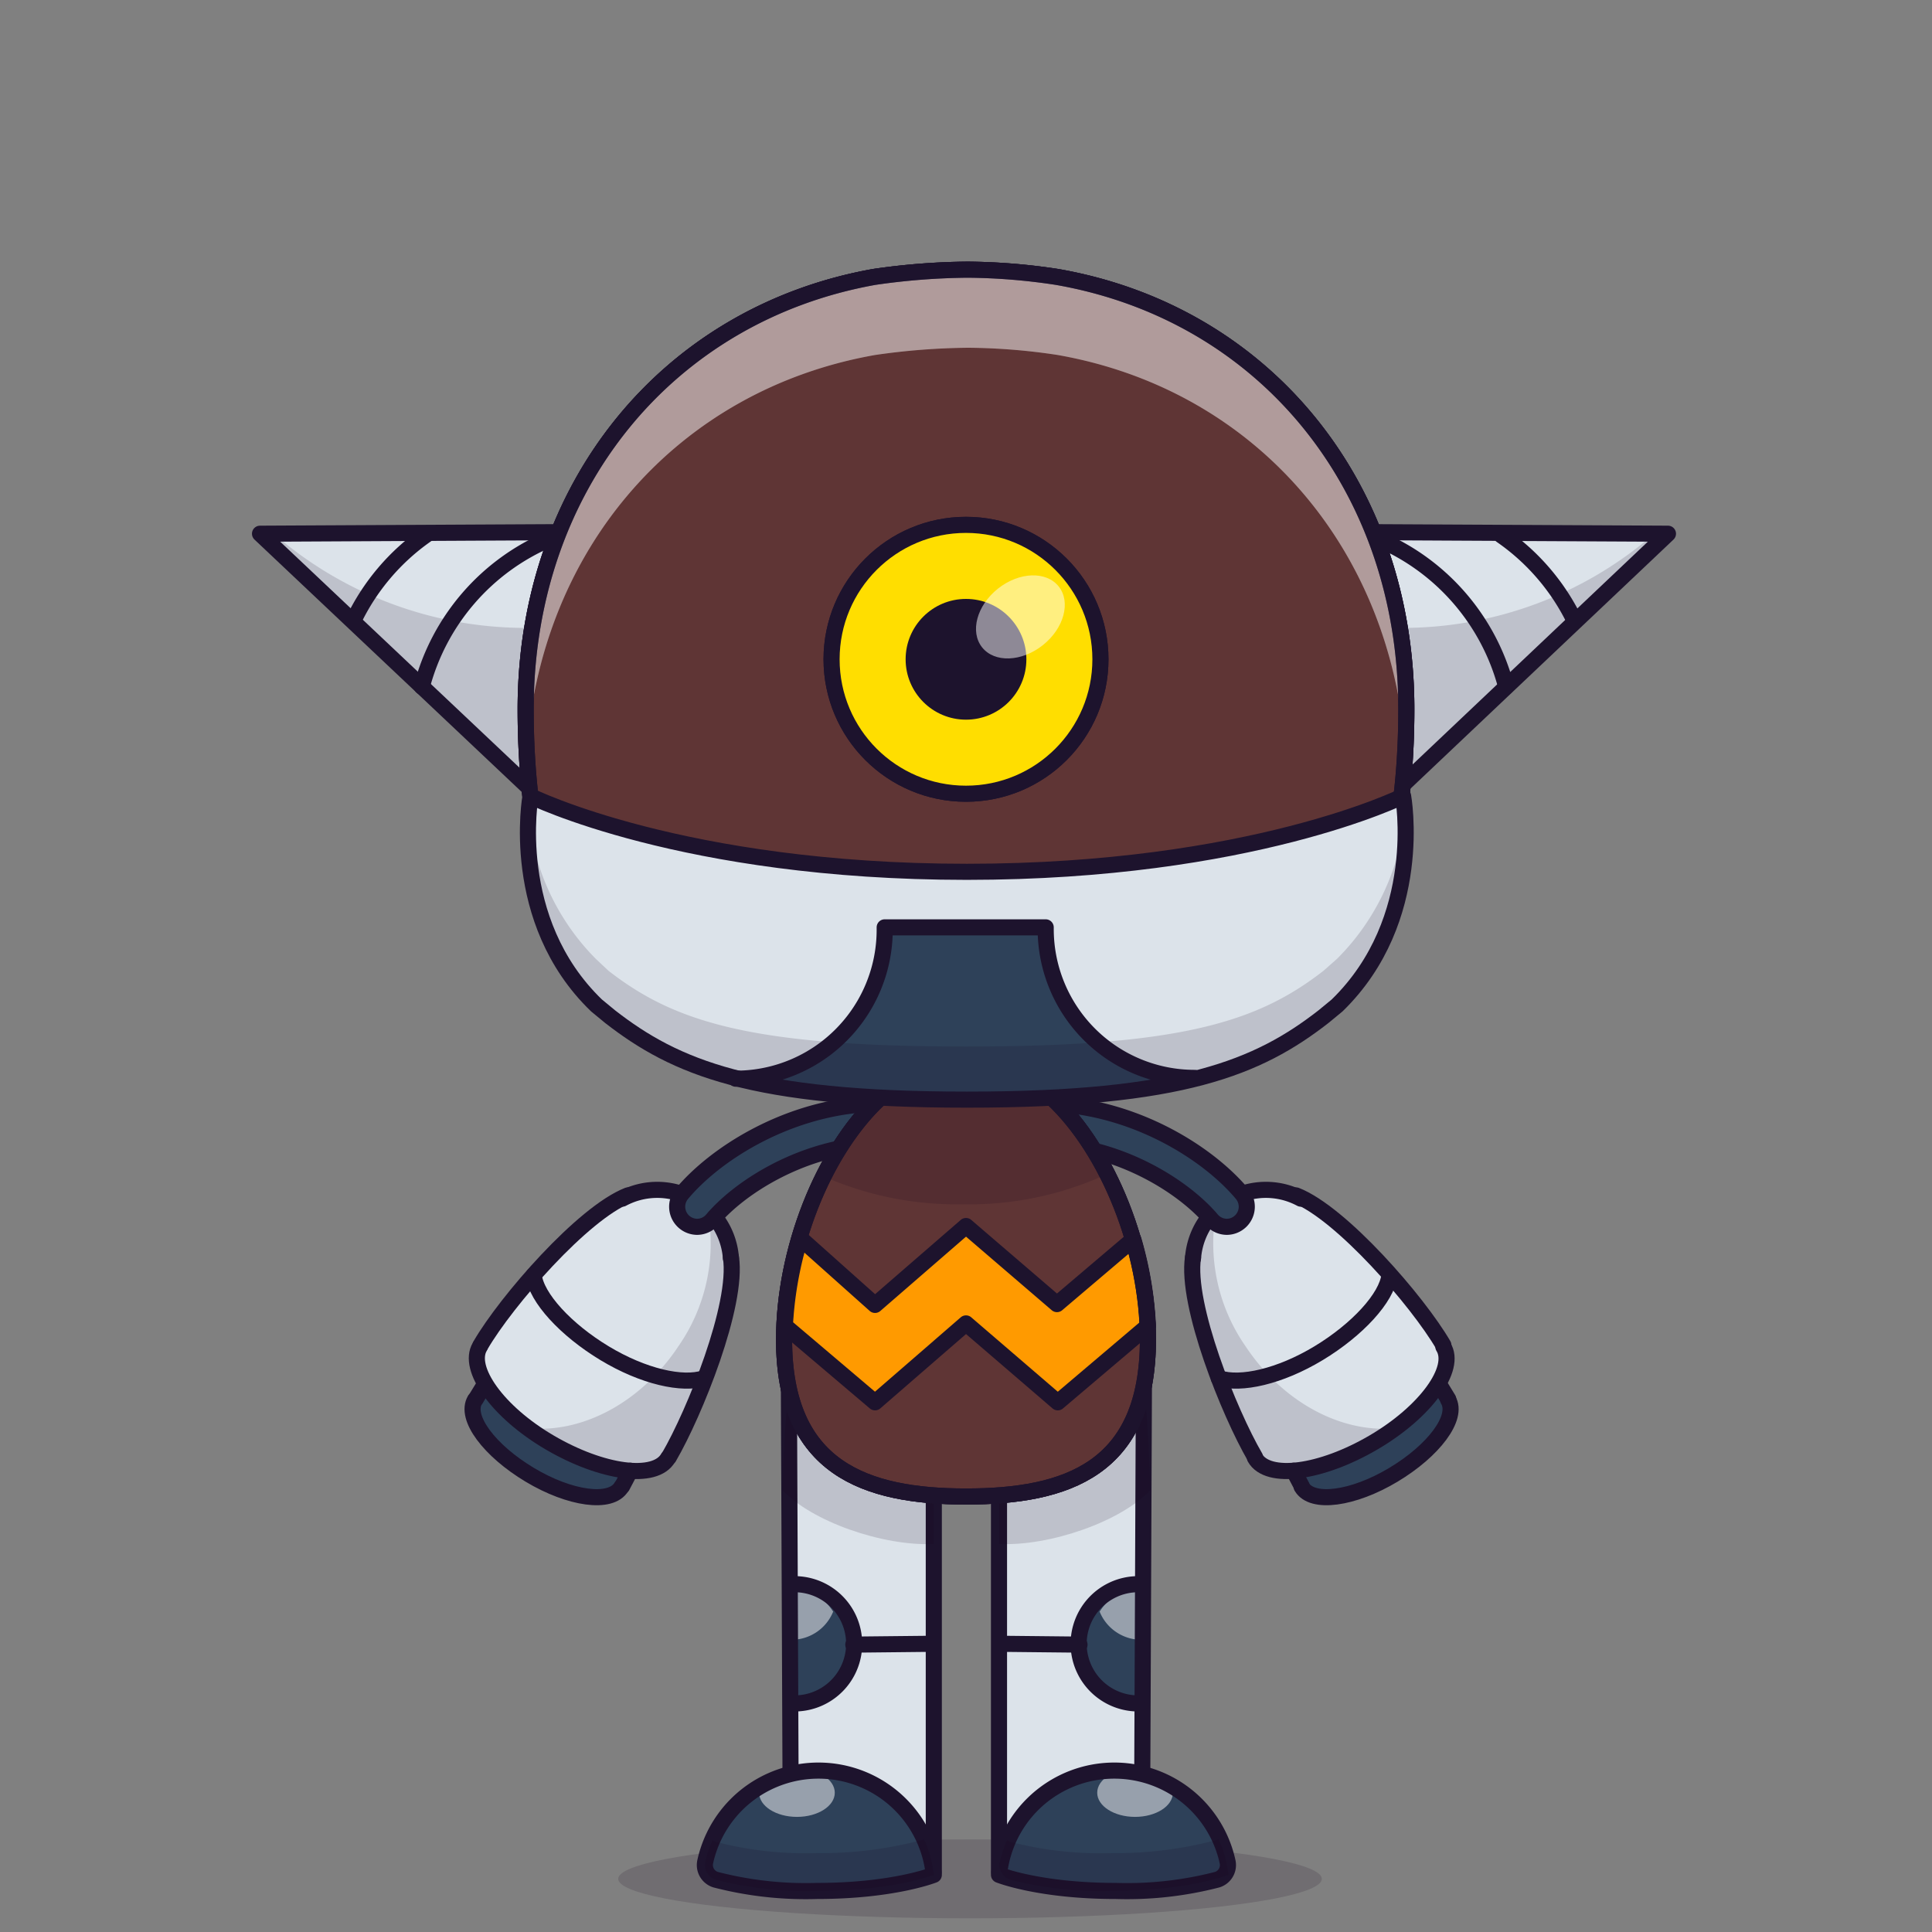 <svg xmlns="http://www.w3.org/2000/svg" xmlns:xlink="http://www.w3.org/1999/xlink" viewBox="0 0 240 240">
  <rect x="0" y="0" width="240" height="240" fill="#808080" stroke="none"/>
  <ellipse cx="120.5" cy="233.4" rx="43.7" ry="4.9" style="fill:#180621;opacity:0.15"/>
  <g>
    <title>05</title>
    <path d="M98.8,221.4c-.9-12.3-.7-49.2-.7-49.2l18,8.2.2,52.7s-11.9,1.5-17.4-11.7Z" style="fill:#dce3ea"/>
    <path d="M97.7,196.8c4.1,0,7.9,3.4,7.9,7.5s-4,7.2-7.8,7.5" style="fill:#2e4159"/>
    <g style="opacity:0.5">
      <path d="M97.3,196.8l.3,6.9h.7a5.6,5.6,0,0,0,5.2-3.5A7.4,7.4,0,0,0,97.3,196.8Z" style="fill:#fff"/>
    </g>
    <path d="M115.9,232.6c.1.5-7.1,2.5-14.2,2.4a53.2,53.2,0,0,1-13.7-2.4,16.5,16.5,0,0,1,3.9-8.8c3.3-3.9,12.4-3.6,12.4-3.6S113,222.3,115.9,232.6Z" style="fill:#2e4159"/>
    <polyline points="98.2 219.8 98 172.2 116 180.4 116 232.5" style="fill:none;stroke:#1d132d;stroke-linecap:round;stroke-linejoin:round;stroke-width:2px"/>
    <path d="M98.4,196.8a7.4,7.4,0,0,1,.6,14.8" style="fill:none;stroke:#1d132d;stroke-linecap:round;stroke-linejoin:round;stroke-width:2px"/>
    <path d="M98,172.2s-.6,4.9-.8,12.9c3.6,3.9,12.5,7,18.8,6.7V180.4Z" style="fill:#180621;opacity:0.15"/>
    <ellipse cx="99" cy="222.7" rx="4.7" ry="3" style="fill:#fff;opacity:0.5"/>
    <line x1="106" y1="204.3" x2="115.6" y2="204.2" style="fill:none;stroke:#1d132d;stroke-linecap:round;stroke-linejoin:round;stroke-width:2px"/>
    <path d="M116,232.9a14.4,14.4,0,0,0-28.4-1.6,1.9,1.9,0,0,0,1.3,2.2,44.7,44.7,0,0,0,12.6,1.4C111,234.9,116,232.9,116,232.9Z" style="fill:none;stroke:#1d132d;stroke-linecap:round;stroke-linejoin:round;stroke-width:2px"/>
    <path d="M141.3,221.4c.9-12.3.8-49.2.8-49.2l-18,8.2-.2,52.7s11.9,1.5,17.4-11.7Z" style="fill:#dce3ea"/>
    <path d="M142.4,196.8c-4.1,0-7.9,3.4-7.9,7.5s4,7.2,7.8,7.5" style="fill:#2e4159"/>
    <g style="opacity:0.5">
      <path d="M142.8,196.8l-.3,6.9h-.7a5.6,5.6,0,0,1-5.2-3.5A7.4,7.4,0,0,1,142.8,196.8Z" style="fill:#fff"/>
    </g>
    <path d="M124.1,232.6c-.1.5,7.1,2.5,14.2,2.4a53.2,53.2,0,0,0,13.7-2.4,16.5,16.5,0,0,0-3.9-8.8c-3.3-3.9-12.4-3.6-12.4-3.6S127.1,222.3,124.1,232.6Z" style="fill:#2e4159"/>
    <polyline points="141.9 219.8 142.1 172.2 124.1 180.4 124.1 232.5" style="fill:none;stroke:#1d132d;stroke-linecap:round;stroke-linejoin:round;stroke-width:2px"/>
    <path d="M141.7,196.8a7.4,7.4,0,0,0-.6,14.8" style="fill:none;stroke:#1d132d;stroke-linecap:round;stroke-linejoin:round;stroke-width:2px"/>
    <path d="M142.1,172.2s.6,4.9.8,12.9c-3.6,3.9-12.5,7-18.8,6.7V180.4Z" style="fill:#180621;opacity:0.15"/>
    <ellipse cx="141" cy="222.7" rx="4.7" ry="3" style="fill:#fff;opacity:0.5"/>
    <line x1="134.1" y1="204.3" x2="124.5" y2="204.2" style="fill:none;stroke:#1d132d;stroke-linecap:round;stroke-linejoin:round;stroke-width:2px"/>
    <path d="M124.1,232.9a14.4,14.4,0,0,1,28.4-1.6,1.9,1.9,0,0,1-1.3,2.2,44.7,44.7,0,0,1-12.6,1.4C129.1,234.9,124.1,232.9,124.1,232.9Z" style="fill:none;stroke:#1d132d;stroke-linecap:round;stroke-linejoin:round;stroke-width:2px"/>
    <path d="M101.5,230.2a44.7,44.7,0,0,1-12.6-1.4l-.4-.2a14.3,14.3,0,0,0-.9,2.7,1.9,1.9,0,0,0,1.3,2.2,44.7,44.7,0,0,0,12.6,1.4c9.5,0,14.5-2,14.5-2a14.3,14.3,0,0,0-1.2-4.4A48.8,48.8,0,0,1,101.5,230.2Z" style="fill:#180621;opacity:0.15"/>
    <path d="M138.1,230.2a44.7,44.7,0,0,1-12.6-1.4l-.4-.2a14.3,14.3,0,0,0-.9,2.7,1.9,1.9,0,0,0,1.3,2.2,44.7,44.7,0,0,0,12.6,1.4c9.5,0,14.5-2,14.5-2a14.3,14.3,0,0,0-1.2-4.4A48.8,48.8,0,0,1,138.1,230.2Z" style="fill:#180621;opacity:0.15"/>
  </g>
  <g>
    <title>03</title>
    <path d="M160.8,182.9l1,1.9h0c1.3,2.2,6.4,1.5,11.4-1.5s8.1-7.1,6.8-9.3h0l-1.1-1.8" style="fill:#2e4159"/>
    <path d="M161.7,149a9.2,9.2,0,0,0-13.5,7.4h0c-.8,6,4.5,19.3,7.7,24.8h.1c1.6,2.8,8.2,1.9,14.7-1.9s10.4-9.2,8.7-11.9h-.1c-3.2-5.5-12.7-16.4-18.3-18.6" style="fill:#dce3ea"/>
    <path d="M156.8,170.8c6.6-2.3,15.4-6.3,15.2-13a65.7,65.7,0,0,1,7.4,9.5h.1c1.6,2.8-2.3,8.1-8.7,11.9s-13,4.7-14.7,1.9H156a70.3,70.3,0,0,1-4.9-10.8C152.8,171.7,154.9,171.4,156.8,170.8Z" style="fill:#dce3ea"/>
    <path d="M78.2,182.9l-1,1.9h0c-1.3,2.2-6.4,1.5-11.4-1.5s-8.1-7.1-6.8-9.3h0l1.1-1.8" style="fill:#2e4159"/>
    <path d="M77.2,149a9.2,9.2,0,0,1,13.5,7.4h0c.8,6-4.5,19.3-7.7,24.8h-.1c-1.6,2.8-8.2,1.9-14.7-1.9s-10.4-9.2-8.7-11.9h.1c3.2-5.5,12.7-16.4,18.3-18.6" style="fill:#dce3ea"/>
    <path d="M82.2,170.8c-6.6-2.3-15.4-6.3-15.2-13a65.7,65.7,0,0,0-7.4,9.5h-.1c-1.6,2.8,2.3,8.1,8.7,11.9s13,4.7,14.7,1.9H83a70.3,70.3,0,0,0,4.9-10.8C86.2,171.7,84.1,171.4,82.2,170.8Z" style="fill:#dce3ea"/>
    <path d="M90.8,156.3h0a9.2,9.2,0,0,0-2.9-6,22.4,22.4,0,0,1-3.6,16.9c-4.7,7.1-12.1,10.9-18.7,10.2l2.6,1.8c6.5,3.8,13,4.7,14.7,1.9H83C86.3,175.6,91.6,162.2,90.8,156.3Z" style="fill:#180621;opacity:0.15"/>
    <path d="M148.2,156.3h0a9.2,9.2,0,0,1,2.9-6,22.4,22.4,0,0,0,3.6,16.9c4.7,7.1,12.1,10.9,18.7,10.2l-2.6,1.8c-6.5,3.8-13,4.7-14.7,1.9H156C152.7,175.6,147.4,162.2,148.2,156.3Z" style="fill:#180621;opacity:0.15"/>
    <path d="M86.6,152.4a2.5,2.5,0,0,1-1.9-4.1c4.1-4.9,12.6-10.3,22.4-11.1a2.5,2.5,0,0,1,.4,5c-8.3.7-15.6,5.3-19,9.3A2.5,2.5,0,0,1,86.6,152.4Z" style="fill:#2e4159"/>
    <path d="M86.6,152.4a2.5,2.5,0,0,1-1.9-4.1c4.1-4.9,12.6-10.3,22.4-11.1a2.5,2.5,0,0,1,.4,5c-8.3.7-15.6,5.3-19,9.3A2.5,2.5,0,0,1,86.6,152.4Z" style="fill:none;stroke:#1d132d;stroke-miterlimit:10;stroke-width:2px"/>
    <path d="M83,181.1c-1.6,2.8-8.2,1.9-14.7-1.9S58,170,59.6,167.3h0" style="fill:none;stroke:#1d132d;stroke-linecap:round;stroke-linejoin:round;stroke-width:2px"/>
    <path d="M87.5,171.2c-2.7.9-7.6-.2-12.4-3.1s-8.5-6.9-8.8-9.7" style="fill:none;stroke:#1d132d;stroke-linecap:round;stroke-linejoin:round;stroke-width:2px"/>
    <path d="M59.7,167.1c3.2-5.5,12.7-16.4,18.3-18.6" style="fill:none;stroke:#1d132d;stroke-linecap:round;stroke-linejoin:round;stroke-width:2px"/>
    <path d="M83.1,181c3.2-5.5,8.6-18.9,7.7-24.8" style="fill:none;stroke:#1d132d;stroke-linecap:round;stroke-linejoin:round;stroke-width:2px"/>
    <path d="M88.8,151.2a9.2,9.2,0,0,1,2,5.1" style="fill:none;stroke:#1d132d;stroke-linecap:round;stroke-linejoin:round;stroke-width:2px"/>
    <path d="M84.3,148.2h.3" style="fill:none;stroke:#1d132d;stroke-linecap:round;stroke-linejoin:round;stroke-width:2px"/>
    <path d="M77.3,148.9a9.2,9.2,0,0,1,7-.7" style="fill:none;stroke:#1d132d;stroke-linecap:round;stroke-linejoin:round;stroke-width:2px"/>
    <path d="M77.2,184.7c-1.3,2.2-6.4,1.5-11.4-1.5s-8.1-7.1-6.8-9.3h0" style="fill:none;stroke:#1d132d;stroke-linecap:round;stroke-linejoin:round;stroke-width:2px"/>
    <path d="M59.1,173.8l1.1-1.8" style="fill:none;stroke:#1d132d;stroke-linecap:round;stroke-linejoin:round;stroke-width:2px"/>
    <path d="M77.3,184.6l1-1.9" style="fill:none;stroke:#1d132d;stroke-linecap:round;stroke-linejoin:round;stroke-width:2px"/>
    <path d="M152.4,152.4a2.5,2.5,0,0,0,1.9-4.1c-4.1-4.9-12.6-10.3-22.4-11.1a2.5,2.5,0,0,0-.4,5c8.3.7,15.6,5.3,19,9.3A2.5,2.5,0,0,0,152.4,152.4Z" style="fill:#2e4159"/>
    <path d="M152.4,152.4a2.5,2.5,0,0,0,1.9-4.1c-4.1-4.9-12.6-10.3-22.4-11.1a2.5,2.5,0,0,0-.4,5c8.3.7,15.6,5.3,19,9.3A2.5,2.5,0,0,0,152.4,152.4Z" style="fill:none;stroke:#1d132d;stroke-miterlimit:10;stroke-width:2px"/>
    <path d="M155.9,181.1c1.6,2.8,8.2,1.9,14.7-1.9s10.4-9.2,8.7-11.9h0" style="fill:none;stroke:#1d132d;stroke-linecap:round;stroke-linejoin:round;stroke-width:2px"/>
    <path d="M151.4,171.2c2.7.9,7.6-.2,12.4-3.1s8.5-6.9,8.8-9.7" style="fill:none;stroke:#1d132d;stroke-linecap:round;stroke-linejoin:round;stroke-width:2px"/>
    <path d="M179.3,167.1c-3.2-5.5-12.7-16.4-18.3-18.6" style="fill:none;stroke:#1d132d;stroke-linecap:round;stroke-linejoin:round;stroke-width:2px"/>
    <path d="M155.9,181c-3.2-5.5-8.6-18.9-7.7-24.8" style="fill:none;stroke:#1d132d;stroke-linecap:round;stroke-linejoin:round;stroke-width:2px"/>
    <path d="M150.2,151.2a9.2,9.2,0,0,0-2,5.1" style="fill:none;stroke:#1d132d;stroke-linecap:round;stroke-linejoin:round;stroke-width:2px"/>
    <path d="M154.7,148.2h-.3" style="fill:none;stroke:#1d132d;stroke-linecap:round;stroke-linejoin:round;stroke-width:2px"/>
    <path d="M161.6,148.9a9.2,9.2,0,0,0-7-.7" style="fill:none;stroke:#1d132d;stroke-linecap:round;stroke-linejoin:round;stroke-width:2px"/>
    <path d="M161.7,184.7c1.3,2.2,6.4,1.5,11.4-1.5s8.1-7.1,6.8-9.3h0" style="fill:none;stroke:#1d132d;stroke-linecap:round;stroke-linejoin:round;stroke-width:2px"/>
    <path d="M179.9,173.8l-1.1-1.8" style="fill:none;stroke:#1d132d;stroke-linecap:round;stroke-linejoin:round;stroke-width:2px"/>
    <path d="M161.7,184.6l-1-1.9" style="fill:none;stroke:#1d132d;stroke-linecap:round;stroke-linejoin:round;stroke-width:2px"/>
  </g>
  <g>
    <title>04</title>
    <g style="isolation:isolate">
      <polygon points="68.3 100.3 32.3 66.3 71 66.1 68.3 100.3" style="fill:#dce3ea"/>
      <path d="M65.5,78A47.7,47.7,0,0,1,34,66.3H32.3l36,33.9L70,77.8Z" style="fill:#180621;opacity:0.15;mix-blend-mode:multiply"/>
      <polygon points="68.3 100.3 32.3 66.3 71 66.1 68.3 100.3" style="fill:none;stroke:#1d132d;stroke-linecap:round;stroke-linejoin:round;stroke-width:2px"/>
      <path d="M52.4,85.3A27.5,27.5,0,0,1,68.2,67" style="fill:none;stroke:#1d132d;stroke-linecap:round;stroke-linejoin:round;stroke-width:2px"/>
      <path d="M43.9,77.1A27.5,27.5,0,0,1,53,66.4" style="fill:none;stroke:#1d132d;stroke-linecap:round;stroke-linejoin:round;stroke-width:2px"/>
      <polygon points="171.3 100.3 207.2 66.3 168.5 66.1 171.3 100.3" style="fill:#dce3ea"/>
      <path d="M174,78a47.7,47.7,0,0,0,31.5-11.7h1.7l-36,33.9-1.8-22.5Z" style="fill:#180621;opacity:0.15;mix-blend-mode:multiply"/>
      <polygon points="171.3 100.3 207.2 66.3 168.5 66.1 171.3 100.3" style="fill:none;stroke:#1d132d;stroke-linecap:round;stroke-linejoin:round;stroke-width:2px"/>
      <path d="M187.1,85.3A27.5,27.5,0,0,0,171.3,67" style="fill:none;stroke:#1d132d;stroke-linecap:round;stroke-linejoin:round;stroke-width:2px"/>
      <path d="M195.6,77.1a27.5,27.5,0,0,0-9.1-10.6" style="fill:none;stroke:#1d132d;stroke-linecap:round;stroke-linejoin:round;stroke-width:2px"/>
    </g>
  </g>
  <g>
    <title>06</title>
    <path d="M125.4,136.4c19.6-.5,28.4-3.6,37.2-11.1s12.1-21.8,12.1-37.2c0-27.7-17.6-49.2-43.4-53.7a76.8,76.8,0,0,0-11.1-.9,84.7,84.7,0,0,0-11.6.9C82.9,39,65.3,60.5,65.3,88.1c0,15.4,3.2,29.6,12.1,37.2s18.2,10.8,39.5,11.1Z" style="fill:none;stroke:#1d132d;stroke-miterlimit:10;stroke-width:2px"/>
    <path d="M109.2,136.5c-7,6.6-11.8,18.9-11.8,29.9,0,16,10.1,19.5,22.6,19.5s22.6-3.4,22.6-19.5c0-11.1-4.9-23.5-12-30.1" style="fill:none;stroke:#1d132d;stroke-miterlimit:10;stroke-width:2px"/>
    <path d="M131.3,34.4a76.8,76.8,0,0,0-11.1-.9,84.7,84.7,0,0,0-11.6.9C82.9,39,65.3,60.5,65.3,88.1c0,15.4,3.2,29.6,12.1,37.2s18.2,10.8,39.5,11.1h-7.7c-7,6.6-11.8,18.9-11.8,29.9,0,16,10.1,19.5,22.6,19.5s22.6-3.4,22.6-19.5c0-11.1-4.9-23.5-12-30.1h-5.2c19.6-.5,28.4-3.6,37.2-11.1s12.1-21.8,12.1-37.2C174.7,60.5,157.1,39,131.3,34.4Z" style="fill:#5f3535"/>
    <path d="M130.9,136.7c-3.4.7-18,.5-21.3-.1h-.4c-7,6.6-11.8,18.9-11.8,29.9,0,16,10.1,19.5,22.6,19.5s22.6-3.4,22.6-19.5C142.6,155.5,137.8,143.3,130.9,136.7Z" style="fill:#5f3535"/>
    <path d="M140.6,154.1l-9.3,7.9L120,152.3l-11.3,9.8-9.3-8.3a46,46,0,0,0-1.9,10.9l11.2,9.5,11.3-9.8,11.4,9.8,11.2-9.5a45.9,45.9,0,0,0-1.8-10.7" style="fill:#ff9a00"/>
    <path d="M140.6,154.1l-9.3,7.9L120,152.3l-11.3,9.8-9.3-8.3a46,46,0,0,0-1.9,10.9l11.2,9.5,11.3-9.8,11.4,9.8,11.2-9.5a45.9,45.9,0,0,0-1.8-10.7" style="fill:none;stroke:#1d132d;stroke-linecap:round;stroke-linejoin:round;stroke-width:2px"/>
    <path d="M130.5,136.2c-3.1.3-6.1.6-9.4.6a111.1,111.1,0,0,1-12.3-.4L102,146a41,41,0,0,0,17.6,3.6,40.7,40.7,0,0,0,17.8-3.7C137.2,145.6,130.9,136.7,130.5,136.2Z" style="fill:#180621;opacity:0.15"/>
    <path d="M109.5,136.3l-.6.5c-6.9,6.7-11.5,18.8-11.5,29.6,0,16,10.1,19.5,22.6,19.5s22.6-3.4,22.6-19.5c0-11-4.8-23.3-11.8-29.9l-.2-.2" style="fill:none;stroke:#1d132d;stroke-linecap:round;stroke-linejoin:round;stroke-width:2px"/>
    <g style="opacity:0.3">
      <path d="M108.7,44.1a84.7,84.7,0,0,1,11.6-.9,76.8,76.8,0,0,1,11.1.9c24.4,4.3,41.5,23.9,43.2,49.5q.1-2.7.1-5.5c0-27.7-17.6-49.2-43.4-53.7a76.8,76.8,0,0,0-11.1-.9,84.7,84.7,0,0,0-11.6.9C82.9,39,65.3,60.5,65.3,88.1q0,2.8.1,5.5C67.1,68,84.3,48.4,108.7,44.1Z" style="fill:#fff"/>
    </g>
    <path d="M125.4,136.4c19.6-.5,28.4-3.6,37.2-11.1s12.1-21.8,12.1-37.2c0-27.7-17.6-49.2-43.4-53.7a76.8,76.8,0,0,0-11.1-.9,84.7,84.7,0,0,0-11.6.9C82.9,39,65.3,60.5,65.3,88.1c0,15.4,3.2,29.6,12.1,37.2s18.2,10.8,39.5,11.1Z" style="fill:none;stroke:#1d132d;stroke-miterlimit:10;stroke-width:2px"/>
    <path d="M109.2,136.5c-7,6.6-11.8,18.9-11.8,29.9,0,16,10.1,19.5,22.6,19.5s22.6-3.4,22.6-19.5c0-11.1-4.9-23.5-12-30.1" style="fill:none;stroke:#1d132d;stroke-miterlimit:10;stroke-width:2px"/>
    <g style="opacity:0.3">
      <path d="M108.7,44.1a84.7,84.7,0,0,1,11.6-.9,76.8,76.8,0,0,1,11.1.9c24.4,4.3,41.5,23.9,43.2,49.5q.1-2.7.1-5.5c0-27.7-17.6-49.2-43.4-53.7a76.8,76.8,0,0,0-11.1-.9,84.7,84.7,0,0,0-11.6.9C82.9,39,65.3,60.5,65.3,88.1q0,2.8.1,5.5C67.1,68,84.3,48.4,108.7,44.1Z" style="fill:#fff"/>
    </g>
    <path d="M125.4,136.4c19.6-.5,28.4-3.6,37.2-11.1s12.1-21.8,12.1-37.2c0-27.7-17.6-49.2-43.4-53.7a76.8,76.8,0,0,0-11.1-.9,84.7,84.7,0,0,0-11.6.9C82.9,39,65.3,60.5,65.3,88.1c0,15.4,3.2,29.6,12.1,37.2s18.2,10.8,39.5,11.1Z" style="fill:none;stroke:#1d132d;stroke-miterlimit:10;stroke-width:2px"/>
  </g>
  <g>
    <title>05</title>
    <path d="M120.2,136.6c26.6,0,36.1-4,44.2-10.3l1.7-1.4c11-10.7,8.2-26,8.2-26s-18.9,9.4-54.2,9.4-54.2-9.4-54.2-9.4-2.8,15.4,8.2,26l1.7,1.4c8.1,6.3,17.6,10.3,44.2,10.3" style="fill:#dce3ea"/>
    <path d="M148.4,133.9a18.5,18.5,0,0,1-18.5-18.5v-.2h-20v.3a18.5,18.5,0,0,1-18.5,18.5,167.7,167.7,0,0,0,28.4,3A167.4,167.4,0,0,0,148.4,133.9Z" style="fill:#2e4159"/>
    <path d="M166.1,119.1l-1.7,1.5c-8.1,6.3-17.6,9.4-44.2,9.4h-.4c-26.6,0-36.1-3.1-44.2-9.4L74,119.1a29.2,29.2,0,0,1-8.4-18.7c-.4,4.2-.5,15.9,8.4,24.6l1.7,1.5c8.1,6.3,17.6,9.4,44.2,9.4h.4c26.6,0,36.1-3.1,44.2-9.4l1.7-1.5c8.9-8.7,8.7-20.4,8.4-24.6A29.2,29.2,0,0,1,166.1,119.1Z" style="fill:#180621;opacity:0.15"/>
    <path d="M120.2,136.6c26.6,0,36.1-4,44.2-10.3l1.7-1.4c11-10.7,8.2-26,8.2-26s-18.9,9.4-54.2,9.4-54.2-9.4-54.2-9.4-2.8,15.4,8.2,26l1.7,1.4c8.1,6.3,17.6,10.3,44.2,10.3" style="fill:none;stroke:#1d132d;stroke-linecap:round;stroke-linejoin:round;stroke-width:2px"/>
    <path d="M148.4,133.9a18.5,18.5,0,0,1-18.5-18.5v-.2h-20v.3a18.5,18.5,0,0,1-18.5,18.5" style="fill:none;stroke:#1d132d;stroke-linecap:round;stroke-linejoin:round;stroke-width:2px"/>
  </g>
  <g>
    <title>!0_gen_02</title>
    <circle cx="120" cy="81.9" r="16.7" style="fill:none;stroke:#1d132d;stroke-miterlimit:10;stroke-width:2px"/>
    <circle cx="120" cy="81.9" r="16.7" style="fill:#ffde00;stroke:#1d132d;stroke-miterlimit:10;stroke-width:2px"/>
    <circle cx="120" cy="81.9" r="7.5" style="fill:#1d132d"/>
    <ellipse cx="127.2" cy="76.1" rx="6.1" ry="4.5" transform="matrix(0.78, -0.62, 0.62, 0.78, -19.64, 96.14)" style="fill:#fff;opacity:0.5"/>
  </g>
  <g/>
</svg>